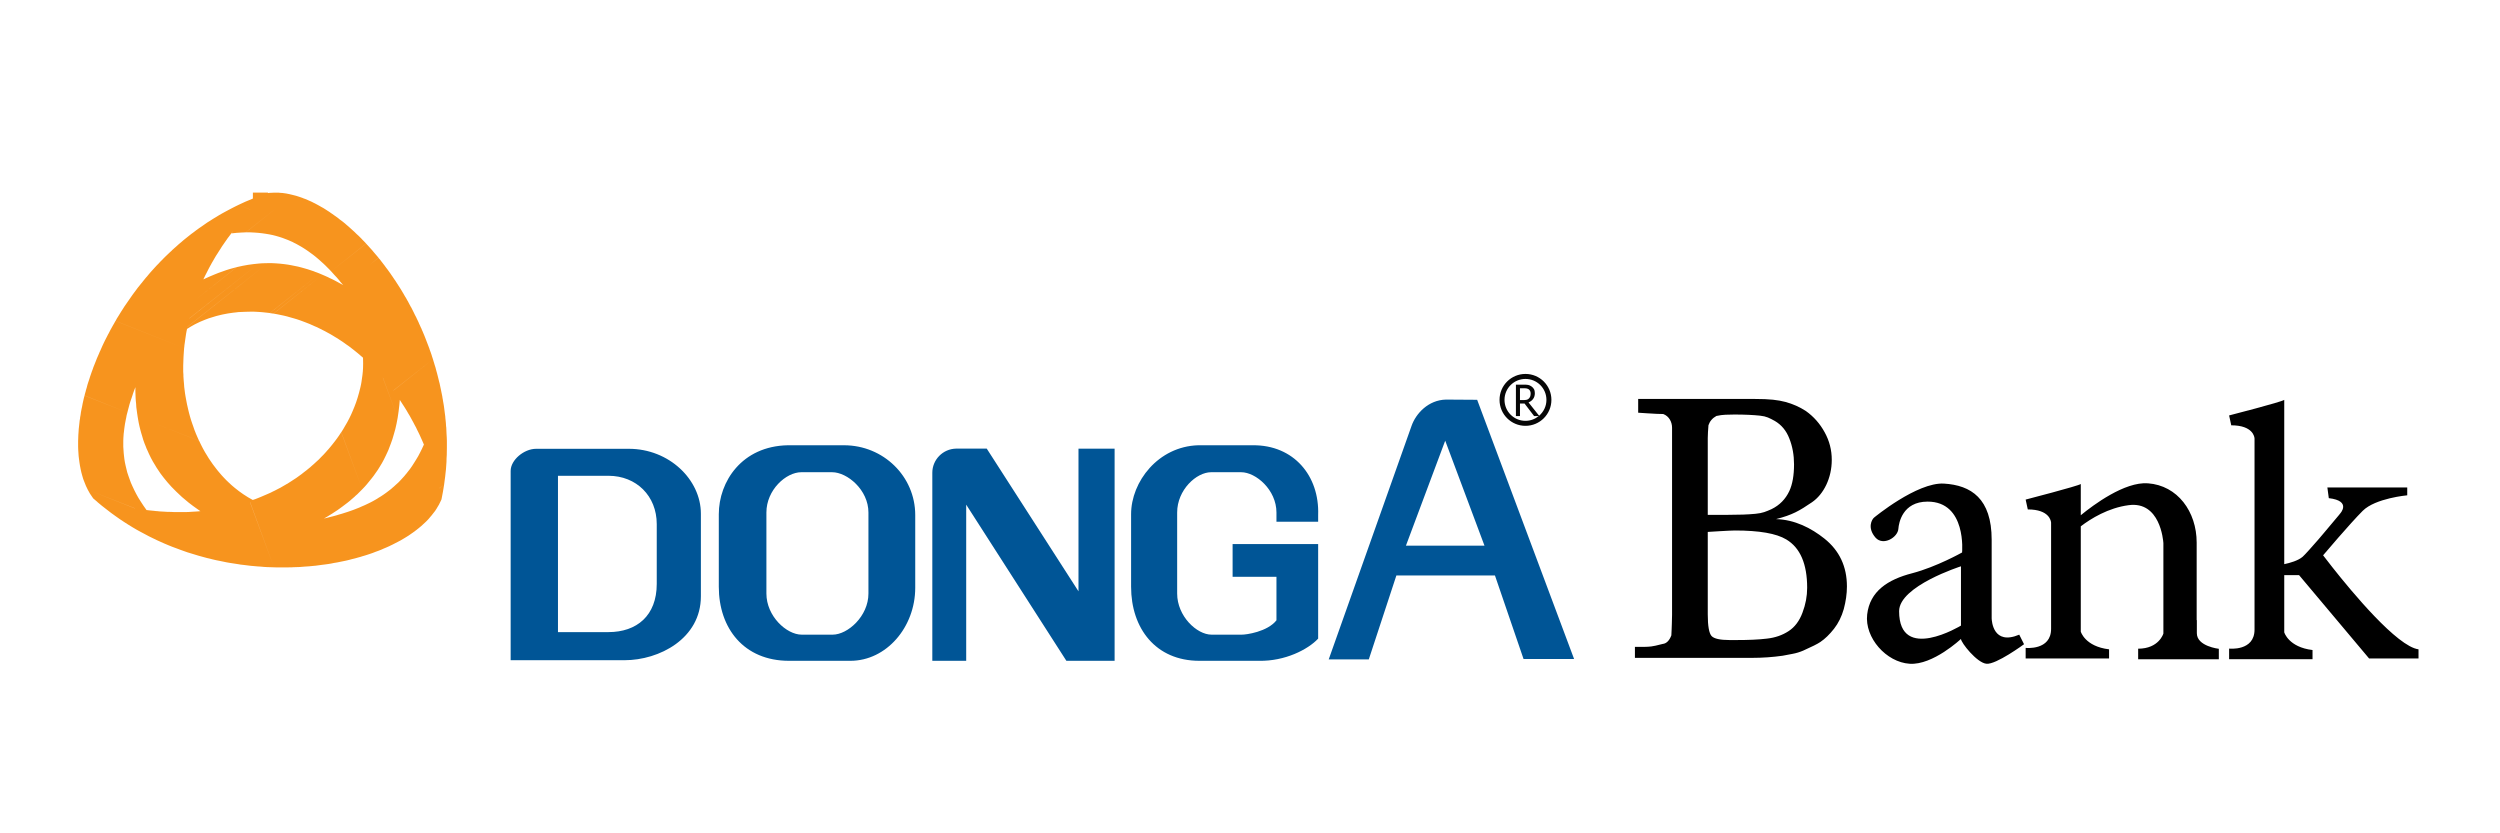<?xml version="1.0" encoding="UTF-8"?>
<svg xmlns="http://www.w3.org/2000/svg" xmlns:xlink="http://www.w3.org/1999/xlink" width="96pt" height="32pt" viewBox="0 0 96 32" version="1.1">
<g id="surface1">
<rect x="0" y="0" width="96" height="32" style="fill:rgb(100%,100%,100%);fill-opacity:1;stroke:none;"/>
<path style=" stroke:none;fill-rule:evenodd;fill:rgb(96.861%,58.038%,11.765%);fill-opacity:1;" d="M 11.77 18.059 L 12.449 19.906 L 12.445 19.91 L 12.449 19.91 L 13.062 21.574 L 12.945 21.598 C 12.906 21.605 12.867 21.613 12.828 21.617 C 12.789 21.625 12.75 21.633 12.711 21.641 L 12.594 21.66 L 12.477 21.676 C 12.434 21.684 12.395 21.688 12.355 21.691 C 12.316 21.699 12.277 21.703 12.238 21.707 C 12.199 21.711 12.156 21.715 12.117 21.723 L 11.996 21.734 C 11.957 21.738 11.918 21.742 11.875 21.746 C 11.836 21.75 11.797 21.754 11.758 21.754 L 11.695 21.758 L 11.512 21.773 C 11.473 21.773 11.43 21.777 11.391 21.777 C 11.348 21.781 11.309 21.781 11.266 21.781 L 11.207 21.785 L 11.145 21.785 C 11.102 21.789 11.062 21.789 11.02 21.789 C 10.98 21.789 10.938 21.789 10.895 21.789 L 9.918 19.121 L 10.023 19.078 L 10.133 19.031 C 10.168 19.02 10.203 19 10.242 18.984 C 10.277 18.969 10.312 18.953 10.348 18.938 L 10.402 18.914 L 10.453 18.887 C 10.488 18.871 10.523 18.852 10.559 18.836 C 10.594 18.816 10.629 18.801 10.664 18.781 L 10.77 18.727 C 10.801 18.707 10.836 18.688 10.871 18.668 C 10.906 18.648 10.941 18.629 10.973 18.609 C 11.008 18.586 11.043 18.566 11.078 18.547 C 11.109 18.527 11.145 18.504 11.176 18.484 C 11.211 18.461 11.246 18.441 11.277 18.418 C 11.312 18.395 11.344 18.371 11.379 18.352 L 11.477 18.281 C 11.512 18.258 11.543 18.234 11.574 18.211 C 11.609 18.184 11.641 18.16 11.672 18.133 C 11.707 18.109 11.738 18.082 11.77 18.059 Z M 5.547 17.02 L 8.434 18.16 C 8.484 18.223 8.539 18.281 8.594 18.34 L 8.688 18.438 L 8.785 18.531 C 8.859 18.602 8.938 18.672 9.02 18.738 C 9.125 18.824 9.234 18.906 9.344 18.98 C 9.461 19.062 9.586 19.133 9.707 19.199 L 9.75 19.184 L 9.809 19.164 C 9.844 19.148 9.879 19.137 9.918 19.121 L 10.895 21.789 L 10.645 21.789 C 10.605 21.789 10.562 21.785 10.52 21.785 L 9.605 19.285 C 9.605 19.285 9.602 19.289 9.602 19.289 L 10.52 21.785 L 10.395 21.781 C 10.352 21.777 10.309 21.777 10.266 21.777 L 9.379 19.359 L 10.266 21.777 L 10.141 21.77 C 10.098 21.766 10.055 21.762 10.012 21.758 C 9.969 21.758 9.926 21.754 9.883 21.75 C 9.84 21.746 9.797 21.742 9.754 21.738 C 9.711 21.734 9.668 21.73 9.625 21.727 L 9.496 21.711 L 8.688 19.508 L 9.496 21.711 L 9.367 21.695 L 9.234 21.68 L 9.168 21.668 L 8.969 21.637 L 8.211 19.574 L 8.969 21.637 C 8.926 21.633 8.883 21.625 8.836 21.617 C 8.793 21.609 8.75 21.602 8.703 21.594 C 8.66 21.586 8.613 21.574 8.57 21.566 C 8.523 21.559 8.48 21.551 8.438 21.539 C 8.391 21.531 8.344 21.52 8.301 21.512 L 8.164 21.48 L 7.492 19.645 C 7.531 19.645 7.574 19.641 7.613 19.637 C 7.641 19.637 7.668 19.633 7.695 19.629 C 7.66 19.605 7.617 19.578 7.578 19.547 C 7.465 19.469 7.355 19.387 7.25 19.305 C 7.164 19.234 7.074 19.16 6.988 19.086 L 8.215 19.57 L 6.988 19.086 C 6.914 19.02 6.844 18.953 6.773 18.883 L 8.418 19.535 L 6.773 18.883 C 6.711 18.824 6.648 18.762 6.586 18.695 C 6.531 18.637 6.48 18.578 6.43 18.52 C 6.383 18.461 6.336 18.406 6.289 18.348 L 8.988 19.414 L 6.289 18.348 C 6.246 18.293 6.207 18.238 6.164 18.184 C 6.129 18.133 6.094 18.078 6.059 18.027 C 6.023 17.977 5.992 17.926 5.961 17.871 C 5.93 17.824 5.898 17.773 5.871 17.723 C 5.844 17.676 5.82 17.625 5.793 17.578 C 5.77 17.531 5.746 17.48 5.723 17.434 C 5.699 17.387 5.68 17.34 5.66 17.293 C 5.637 17.246 5.617 17.203 5.602 17.156 C 5.582 17.109 5.566 17.066 5.547 17.02 Z M 13.352 19.656 L 13.973 21.344 L 13.918 21.359 L 13.859 21.379 L 13.746 21.41 C 13.711 21.422 13.672 21.43 13.637 21.441 C 13.598 21.453 13.559 21.461 13.52 21.469 C 13.484 21.48 13.445 21.488 13.406 21.5 C 13.367 21.508 13.332 21.516 13.293 21.527 C 13.254 21.535 13.215 21.543 13.176 21.551 L 13.062 21.574 L 12.449 19.91 C 12.488 19.898 12.523 19.891 12.562 19.883 C 12.602 19.871 12.641 19.863 12.68 19.852 C 12.715 19.844 12.754 19.832 12.793 19.824 C 12.828 19.812 12.867 19.801 12.906 19.793 C 12.941 19.781 12.98 19.77 13.02 19.758 L 13.129 19.727 C 13.168 19.715 13.203 19.703 13.242 19.691 C 13.281 19.68 13.316 19.668 13.352 19.656 Z M 3.094 18.004 L 5.156 18.82 C 5.18 18.867 5.203 18.914 5.23 18.965 C 5.254 19.012 5.285 19.062 5.312 19.113 C 5.344 19.16 5.375 19.211 5.406 19.262 C 5.438 19.316 5.473 19.367 5.508 19.418 C 5.547 19.473 5.582 19.527 5.621 19.578 L 5.625 19.586 L 5.664 19.59 C 5.684 19.59 5.707 19.594 5.727 19.598 L 5.922 19.617 L 5.988 19.625 L 6.051 19.629 L 6.117 19.637 L 6.18 19.641 L 6.309 19.648 L 6.434 19.656 L 6.5 19.656 C 6.539 19.66 6.582 19.66 6.625 19.66 L 7.172 21.152 L 6.625 19.66 L 6.688 19.664 L 7.125 19.664 C 7.164 19.66 7.207 19.66 7.246 19.66 L 7.371 19.652 L 7.367 19.652 L 7.492 19.645 L 8.164 21.48 C 8.117 21.469 8.074 21.457 8.027 21.445 L 7.957 21.43 L 7.754 21.375 L 7.613 21.336 L 7.473 21.293 C 7.426 21.281 7.379 21.266 7.332 21.25 C 7.285 21.234 7.238 21.223 7.191 21.207 C 7.145 21.191 7.094 21.172 7.047 21.156 L 6.906 21.105 L 6.762 21.051 L 6.613 20.996 L 6.469 20.938 L 6.32 20.875 C 6.273 20.852 6.223 20.832 6.172 20.809 L 5.758 19.676 L 6.172 20.809 C 6.125 20.789 6.074 20.766 6.023 20.742 L 5.871 20.668 L 5.473 19.582 L 5.871 20.668 C 5.82 20.645 5.77 20.617 5.719 20.594 L 5.566 20.512 C 5.516 20.488 5.461 20.461 5.41 20.43 C 5.359 20.402 5.305 20.371 5.254 20.344 C 5.199 20.312 5.148 20.281 5.094 20.25 C 5.039 20.215 4.988 20.184 4.934 20.152 C 4.879 20.117 4.824 20.082 4.77 20.047 L 4.535 19.406 L 4.77 20.047 C 4.715 20.012 4.66 19.973 4.605 19.938 C 4.551 19.898 4.496 19.859 4.438 19.82 C 4.383 19.781 4.324 19.742 4.27 19.699 C 4.211 19.656 4.152 19.609 4.098 19.566 C 4.035 19.52 3.977 19.473 3.918 19.426 L 3.738 19.277 L 3.738 19.273 L 3.66 19.207 C 3.633 19.184 3.605 19.16 3.578 19.137 C 3.574 19.129 3.566 19.117 3.559 19.109 C 3.523 19.059 3.488 19.004 3.453 18.953 C 3.426 18.902 3.398 18.855 3.371 18.805 L 5.176 19.52 C 5.18 19.52 5.18 19.52 5.184 19.52 L 3.371 18.805 C 3.348 18.758 3.324 18.711 3.301 18.66 C 3.281 18.617 3.262 18.57 3.246 18.523 C 3.227 18.48 3.211 18.434 3.195 18.391 C 3.184 18.348 3.168 18.305 3.156 18.258 C 3.145 18.215 3.133 18.176 3.121 18.129 C 3.113 18.09 3.102 18.047 3.094 18.004 Z M 13.465 19.617 L 14.086 21.309 C 14.047 21.32 14.012 21.332 13.973 21.344 L 13.352 19.656 Z M 13.574 19.578 L 14.195 21.273 C 14.16 21.285 14.121 21.297 14.086 21.309 L 13.465 19.617 Z M 13.793 19.492 L 14.418 21.191 C 14.379 21.207 14.344 21.219 14.309 21.234 C 14.27 21.246 14.234 21.258 14.195 21.273 L 13.574 19.578 C 13.609 19.562 13.648 19.551 13.684 19.535 Z M 14.426 19.184 L 15.062 20.918 L 15.012 20.941 L 14.957 20.969 C 14.922 20.984 14.887 21 14.852 21.016 C 14.816 21.035 14.777 21.047 14.742 21.062 L 14.688 21.086 L 14.637 21.109 C 14.598 21.125 14.562 21.137 14.527 21.152 C 14.488 21.164 14.453 21.18 14.418 21.191 L 13.793 19.492 C 13.828 19.477 13.863 19.461 13.898 19.445 C 13.938 19.43 13.973 19.414 14.008 19.398 C 14.043 19.383 14.078 19.367 14.113 19.348 C 14.148 19.332 14.184 19.312 14.219 19.297 C 14.254 19.277 14.289 19.258 14.324 19.242 Z M 15.305 18.52 L 15.98 20.359 C 15.949 20.383 15.914 20.406 15.883 20.43 L 15.785 20.5 C 15.75 20.523 15.719 20.547 15.684 20.57 C 15.648 20.59 15.617 20.613 15.582 20.633 L 15.531 20.664 L 15.379 20.754 L 15.273 20.809 C 15.238 20.828 15.203 20.848 15.168 20.863 C 15.133 20.883 15.098 20.898 15.062 20.918 L 14.426 19.184 C 14.461 19.164 14.496 19.145 14.527 19.121 C 14.562 19.102 14.598 19.082 14.629 19.059 C 14.664 19.035 14.699 19.016 14.73 18.992 L 14.828 18.922 C 14.863 18.898 14.895 18.871 14.926 18.848 C 14.961 18.824 14.992 18.797 15.023 18.773 L 15.07 18.73 L 15.117 18.691 C 15.148 18.664 15.18 18.637 15.211 18.605 Z M 15.484 18.328 L 16.172 20.203 C 16.141 20.23 16.109 20.258 16.078 20.281 C 16.047 20.309 16.012 20.336 15.98 20.359 L 15.305 18.52 C 15.336 18.488 15.367 18.457 15.395 18.426 C 15.426 18.395 15.453 18.363 15.484 18.328 Z M 17.09 15.934 L 17.098 15.992 L 17.102 16.055 L 17.109 16.117 L 17.121 16.238 L 17.129 16.363 L 17.137 16.426 L 17.145 16.613 L 17.148 16.676 L 17.152 16.742 L 17.156 16.805 C 17.156 16.848 17.156 16.891 17.16 16.934 L 17.16 17.199 L 17.156 17.465 C 17.156 17.512 17.152 17.555 17.148 17.602 C 17.148 17.648 17.145 17.691 17.145 17.738 L 17.125 18.02 L 17.109 18.164 C 17.105 18.211 17.102 18.258 17.094 18.305 C 17.09 18.355 17.082 18.406 17.074 18.453 L 16.844 18.637 L 17.074 18.453 C 17.07 18.504 17.062 18.551 17.055 18.602 L 16.871 18.746 L 16.871 18.75 L 17.055 18.602 C 17.027 18.793 16.992 18.984 16.953 19.176 C 16.949 19.191 16.941 19.207 16.934 19.219 C 16.91 19.27 16.887 19.316 16.863 19.363 L 16.863 19.367 C 16.84 19.41 16.812 19.453 16.785 19.496 L 16.785 19.5 C 16.762 19.539 16.734 19.578 16.707 19.621 C 16.68 19.656 16.652 19.695 16.621 19.73 C 16.594 19.766 16.566 19.805 16.535 19.836 C 16.508 19.871 16.48 19.906 16.449 19.938 L 16.359 20.031 L 16.172 20.203 L 15.484 18.328 C 15.516 18.297 15.543 18.262 15.57 18.227 C 15.602 18.195 15.629 18.156 15.656 18.121 C 15.688 18.086 15.715 18.051 15.742 18.012 C 15.77 17.973 15.797 17.934 15.824 17.895 C 15.852 17.855 15.879 17.816 15.902 17.773 C 15.93 17.734 15.957 17.691 15.98 17.648 C 16.008 17.605 16.035 17.559 16.059 17.516 C 16.082 17.469 16.109 17.422 16.133 17.375 L 16.203 17.234 C 16.227 17.184 16.25 17.133 16.273 17.082 L 16.277 17.074 L 16.289 17.098 C 16.273 17.062 16.262 17.031 16.246 16.996 C 16.234 16.965 16.219 16.93 16.203 16.898 L 16.117 16.707 Z M 12.148 17.73 L 12.855 19.656 L 12.754 19.723 L 12.652 19.785 C 12.621 19.805 12.586 19.828 12.551 19.848 C 12.52 19.867 12.484 19.887 12.449 19.906 L 11.77 18.059 L 11.816 18.02 L 11.914 17.941 L 11.961 17.898 C 11.992 17.871 12.023 17.844 12.055 17.816 Z M 12.242 17.645 L 12.957 19.59 C 12.922 19.613 12.891 19.633 12.855 19.656 L 12.148 17.73 Z M 12.512 17.363 L 13.25 19.375 L 13.152 19.449 L 13.055 19.52 C 13.023 19.543 12.988 19.566 12.957 19.59 L 12.242 17.645 C 12.27 17.613 12.301 17.582 12.332 17.551 L 12.43 17.82 L 12.332 17.551 C 12.363 17.523 12.391 17.492 12.422 17.461 C 12.453 17.426 12.484 17.395 12.512 17.363 Z M 12.941 16.836 L 13.727 18.973 C 13.695 19 13.664 19.027 13.633 19.055 L 13.633 19.059 C 13.602 19.086 13.57 19.113 13.539 19.141 L 13.492 19.18 L 13.445 19.223 L 13.348 19.301 C 13.316 19.324 13.281 19.352 13.25 19.375 L 12.512 17.363 L 12.555 17.312 L 12.602 17.262 C 12.629 17.23 12.66 17.195 12.688 17.16 C 12.715 17.125 12.746 17.09 12.773 17.055 L 13.129 18.027 L 12.773 17.055 L 12.859 16.945 L 13.008 17.359 L 12.859 16.945 C 12.887 16.91 12.914 16.871 12.941 16.836 Z M 13.023 16.719 L 13.816 18.883 C 13.785 18.91 13.758 18.941 13.727 18.973 L 12.941 16.836 C 12.969 16.797 12.996 16.758 13.023 16.719 Z M 13.102 16.598 L 13.91 18.789 C 13.879 18.82 13.848 18.852 13.816 18.883 L 13.023 16.719 Z M 3.051 17.758 L 5.027 18.539 C 5.047 18.586 5.066 18.633 5.09 18.68 C 5.109 18.727 5.133 18.773 5.156 18.82 L 3.094 18.004 C 3.086 17.965 3.078 17.922 3.07 17.879 C 3.062 17.84 3.055 17.797 3.051 17.758 Z M 13.184 16.473 L 14 18.695 C 13.969 18.727 13.938 18.758 13.91 18.789 L 13.105 16.598 C 13.129 16.555 13.156 16.516 13.184 16.473 Z M 13.918 14.402 L 14.945 17.199 L 14.914 17.281 L 14.879 17.359 C 14.855 17.41 14.832 17.457 14.809 17.508 C 14.785 17.555 14.762 17.605 14.738 17.652 C 14.711 17.695 14.688 17.742 14.664 17.789 L 14.625 17.852 L 14.586 17.918 L 14.508 18.043 C 14.48 18.082 14.453 18.121 14.426 18.16 C 14.398 18.199 14.371 18.238 14.344 18.277 C 14.316 18.312 14.289 18.352 14.258 18.387 C 14.23 18.422 14.203 18.457 14.172 18.492 C 14.145 18.527 14.117 18.562 14.086 18.598 C 14.059 18.629 14.027 18.664 14 18.695 L 13.184 16.473 C 13.207 16.43 13.234 16.387 13.258 16.344 C 13.285 16.301 13.312 16.254 13.336 16.211 L 13.41 16.07 C 13.434 16.023 13.457 15.973 13.48 15.926 C 13.504 15.875 13.527 15.824 13.547 15.773 L 13.613 15.613 C 13.637 15.555 13.656 15.5 13.676 15.445 C 13.699 15.383 13.719 15.324 13.734 15.266 C 13.754 15.203 13.773 15.141 13.789 15.074 C 13.809 15.008 13.824 14.941 13.84 14.871 C 13.859 14.797 13.871 14.727 13.883 14.652 L 13.883 14.648 C 13.898 14.566 13.91 14.484 13.918 14.402 Z M 3.035 17.637 L 4.977 18.402 C 4.992 18.449 5.008 18.492 5.027 18.539 L 3.051 17.758 C 3.043 17.715 3.039 17.676 3.035 17.637 Z M 3.023 16.48 L 4.734 17.156 L 4.742 17.273 L 4.75 17.395 C 4.754 17.434 4.758 17.473 4.762 17.512 C 4.766 17.555 4.77 17.594 4.777 17.637 C 4.785 17.676 4.789 17.719 4.797 17.758 C 4.805 17.801 4.812 17.84 4.824 17.883 C 4.832 17.926 4.844 17.969 4.855 18.012 C 4.863 18.051 4.875 18.098 4.887 18.141 C 4.902 18.184 4.914 18.227 4.93 18.27 C 4.945 18.312 4.961 18.359 4.977 18.402 L 3.035 17.637 C 3.031 17.594 3.023 17.555 3.02 17.516 C 3.016 17.477 3.016 17.438 3.012 17.398 L 3.004 17.277 C 3.004 17.242 3.004 17.203 3 17.164 L 3 16.934 C 3 16.895 3.004 16.855 3.004 16.816 C 3.004 16.781 3.008 16.742 3.008 16.703 C 3.012 16.668 3.012 16.629 3.016 16.594 C 3.02 16.555 3.02 16.52 3.023 16.48 Z M 5.461 16.754 L 8.172 17.828 C 8.211 17.883 8.254 17.938 8.297 17.992 C 8.34 18.051 8.387 18.105 8.434 18.16 L 5.547 17.02 C 5.531 16.977 5.516 16.93 5.5 16.887 C 5.488 16.844 5.473 16.797 5.461 16.754 Z M 5.234 15.633 L 7.469 16.516 L 7.496 16.582 L 7.523 16.652 C 7.543 16.699 7.562 16.742 7.582 16.789 C 7.605 16.836 7.625 16.883 7.645 16.93 L 5.68 16.152 L 7.648 16.93 L 7.715 17.07 L 7.789 17.215 C 7.816 17.266 7.844 17.316 7.871 17.363 C 7.902 17.414 7.934 17.465 7.965 17.516 L 8.012 17.594 L 8.062 17.668 C 8.098 17.723 8.133 17.777 8.172 17.828 L 5.461 16.754 C 5.445 16.711 5.434 16.668 5.422 16.625 C 5.41 16.582 5.398 16.539 5.387 16.496 C 5.375 16.453 5.367 16.41 5.355 16.367 C 5.348 16.328 5.34 16.285 5.328 16.242 C 5.32 16.203 5.312 16.16 5.305 16.117 C 5.297 16.078 5.289 16.035 5.285 15.996 L 5.266 15.871 C 5.262 15.832 5.254 15.793 5.25 15.75 C 5.246 15.711 5.242 15.672 5.234 15.633 Z M 13.941 13.785 L 15.07 16.859 C 15.051 16.918 15.031 16.977 15.008 17.035 C 14.988 17.09 14.969 17.145 14.945 17.199 L 13.918 14.402 C 13.93 14.309 13.938 14.215 13.941 14.125 C 13.945 14.012 13.945 13.898 13.941 13.785 Z M 3.059 16.152 L 4.738 16.816 C 4.738 16.852 4.738 16.891 4.734 16.93 L 4.734 17.043 C 4.734 17.082 4.734 17.121 4.734 17.156 L 3.023 16.48 C 3.027 16.445 3.031 16.406 3.035 16.371 C 3.039 16.336 3.043 16.297 3.047 16.262 C 3.051 16.223 3.055 16.188 3.059 16.152 Z M 15.934 12.094 C 15.949 12.125 15.969 12.156 15.984 12.188 L 14.961 12.996 L 15.984 12.188 L 16.004 12.234 L 16.027 12.281 L 16.074 12.379 L 16.094 12.43 L 16.117 12.477 L 16.16 12.574 L 16.184 12.621 L 16.203 12.672 L 16.227 12.723 L 16.246 12.77 C 16.262 12.805 16.273 12.836 16.289 12.871 L 16.328 12.969 C 16.344 13.004 16.355 13.035 16.367 13.07 L 16.445 13.273 C 16.457 13.309 16.469 13.34 16.484 13.375 L 16.5 13.426 L 16.52 13.48 L 16.539 13.531 L 16.574 13.633 L 16.59 13.688 C 16.602 13.723 16.613 13.758 16.625 13.793 L 15.113 14.988 C 15.113 14.988 15.113 14.988 15.113 14.992 L 16.625 13.793 C 16.637 13.828 16.645 13.863 16.656 13.898 L 16.672 13.949 C 16.68 13.969 16.684 13.988 16.688 14.004 C 16.699 14.039 16.711 14.074 16.723 14.113 C 16.73 14.148 16.742 14.184 16.75 14.219 L 16.781 14.328 C 16.789 14.363 16.801 14.402 16.809 14.438 L 15.453 15.512 C 15.438 15.484 15.418 15.453 15.398 15.426 L 15.352 15.355 L 15.344 15.449 C 15.34 15.48 15.34 15.512 15.336 15.543 L 15.336 15.547 C 15.328 15.633 15.316 15.719 15.305 15.805 C 15.293 15.883 15.281 15.965 15.27 16.043 L 14.707 14.512 L 14.703 14.508 L 15.27 16.043 L 15.227 16.27 C 15.211 16.336 15.195 16.406 15.18 16.477 C 15.16 16.543 15.145 16.609 15.125 16.672 C 15.109 16.734 15.09 16.797 15.07 16.859 L 13.941 13.785 C 13.941 13.77 13.941 13.754 13.938 13.734 C 13.926 13.723 13.914 13.715 13.902 13.703 Z M 3.129 15.719 L 4.785 16.371 L 4.77 16.48 C 4.766 16.52 4.762 16.555 4.758 16.59 L 4.75 16.648 L 4.746 16.703 C 4.746 16.738 4.742 16.777 4.738 16.816 L 3.059 16.152 C 3.066 16.113 3.07 16.078 3.078 16.043 L 3.074 16.043 C 3.082 16.004 3.086 15.969 3.094 15.934 C 3.098 15.898 3.105 15.863 3.109 15.824 C 3.117 15.789 3.125 15.754 3.129 15.719 Z M 17.043 15.574 L 17.059 15.691 L 17.074 15.812 C 17.078 15.852 17.086 15.895 17.09 15.934 L 16.117 16.707 C 16.102 16.672 16.086 16.641 16.07 16.609 C 16.055 16.578 16.039 16.547 16.023 16.516 C 16.008 16.484 15.992 16.449 15.977 16.418 Z M 5.227 15.512 L 7.422 16.379 C 7.438 16.426 7.453 16.469 7.469 16.516 L 5.234 15.633 C 5.23 15.59 5.227 15.551 5.227 15.512 Z M 16.836 14.547 L 16.863 14.66 L 16.879 14.715 L 16.902 14.824 L 16.914 14.883 L 16.926 14.938 L 16.938 14.996 L 16.949 15.051 L 16.973 15.168 L 16.984 15.223 L 16.992 15.281 L 17.004 15.34 L 17.012 15.398 L 17.023 15.457 C 17.031 15.496 17.035 15.535 17.043 15.574 L 15.977 16.418 C 15.961 16.387 15.945 16.359 15.926 16.324 C 15.91 16.293 15.895 16.262 15.879 16.234 C 15.863 16.203 15.844 16.172 15.828 16.141 C 15.812 16.109 15.793 16.078 15.777 16.047 C 15.762 16.02 15.742 15.988 15.727 15.957 L 15.672 15.867 L 15.621 15.777 C 15.602 15.746 15.586 15.719 15.566 15.688 C 15.547 15.66 15.527 15.629 15.512 15.602 Z M 5.207 15.273 L 7.332 16.117 C 7.348 16.16 7.359 16.203 7.375 16.246 C 7.391 16.293 7.406 16.336 7.422 16.379 L 5.227 15.512 C 5.223 15.473 5.219 15.434 5.215 15.395 C 5.211 15.355 5.211 15.316 5.207 15.273 Z M 3.195 15.398 L 4.844 16.051 L 4.832 16.105 L 4.812 16.211 L 4.801 16.266 C 4.797 16.301 4.789 16.336 4.785 16.371 L 3.129 15.719 C 3.137 15.684 3.145 15.648 3.152 15.613 C 3.156 15.574 3.164 15.539 3.172 15.504 C 3.18 15.469 3.188 15.434 3.195 15.398 Z M 5.203 15.16 L 7.293 15.984 C 7.305 16.027 7.32 16.07 7.332 16.117 L 5.207 15.273 C 5.207 15.238 5.207 15.199 5.203 15.16 Z M 3.246 15.191 L 4.891 15.84 C 4.883 15.875 4.875 15.91 4.863 15.945 C 4.855 15.98 4.852 16.016 4.844 16.051 L 3.195 15.398 C 3.203 15.363 3.211 15.328 3.219 15.293 Z M 5.199 14.926 L 7.227 15.727 C 7.238 15.77 7.246 15.812 7.258 15.855 C 7.27 15.898 7.281 15.941 7.293 15.984 L 5.203 15.16 L 5.199 15.043 C 5.199 15.004 5.199 14.965 5.199 14.926 Z M 3.391 14.672 L 5.039 15.324 L 5.004 15.426 C 4.996 15.461 4.984 15.492 4.973 15.527 C 4.965 15.562 4.953 15.598 4.945 15.633 L 4.918 15.734 C 4.906 15.77 4.898 15.805 4.891 15.84 L 3.246 15.188 C 3.254 15.156 3.266 15.121 3.273 15.086 L 3.289 15.031 L 3.301 14.98 C 3.312 14.945 3.32 14.91 3.332 14.879 C 3.34 14.844 3.352 14.809 3.359 14.773 C 3.371 14.738 3.383 14.707 3.391 14.672 Z M 3.641 13.965 L 7.148 15.352 C 7.156 15.395 7.16 15.434 7.172 15.477 L 7.184 15.539 L 7.199 15.602 C 7.207 15.645 7.219 15.688 7.227 15.727 L 5.199 14.926 L 5.199 14.867 L 5.141 15.02 C 5.129 15.051 5.117 15.086 5.105 15.121 L 5.09 15.172 L 5.039 15.324 L 3.391 14.672 C 3.402 14.637 3.414 14.605 3.426 14.57 L 3.457 14.469 C 3.469 14.434 3.48 14.398 3.492 14.367 C 3.504 14.332 3.516 14.301 3.527 14.266 C 3.539 14.23 3.551 14.199 3.566 14.164 L 3.582 14.113 Z M 16.809 14.438 C 16.82 14.473 16.828 14.512 16.836 14.547 L 15.512 15.602 L 15.453 15.512 Z M 3.68 13.867 L 7.125 15.227 C 7.133 15.27 7.141 15.312 7.148 15.352 L 3.641 13.965 C 3.652 13.93 3.668 13.898 3.68 13.867 Z M 3.98 13.18 L 7.043 14.391 L 7.043 14.449 L 7.047 14.508 C 7.051 14.547 7.051 14.586 7.055 14.625 C 7.059 14.664 7.062 14.703 7.066 14.746 C 7.066 14.785 7.07 14.824 7.074 14.863 C 7.082 14.902 7.086 14.945 7.09 14.984 C 7.098 15.023 7.102 15.066 7.105 15.105 C 7.113 15.148 7.117 15.188 7.125 15.227 L 3.68 13.867 C 3.691 13.832 3.707 13.801 3.719 13.766 L 3.762 13.668 C 3.773 13.637 3.789 13.602 3.805 13.57 C 3.816 13.535 3.832 13.504 3.848 13.473 L 3.891 13.375 C 3.906 13.34 3.922 13.309 3.934 13.277 C 3.949 13.242 3.965 13.211 3.98 13.18 Z M 4.434 12.324 L 7.07 13.367 C 7.07 13.402 7.066 13.441 7.062 13.477 L 7.047 13.703 C 7.043 13.738 7.043 13.777 7.043 13.816 L 7.035 14.043 L 7.035 14.156 C 7.035 14.195 7.035 14.234 7.035 14.273 C 7.039 14.312 7.039 14.352 7.043 14.391 L 3.98 13.18 L 4.027 13.082 L 4.125 12.891 L 4.148 12.844 L 4.176 12.797 C 4.191 12.766 4.207 12.734 4.223 12.703 L 4.25 12.652 L 4.277 12.605 C 4.293 12.574 4.312 12.543 4.328 12.512 L 4.383 12.418 C 4.398 12.387 4.418 12.355 4.434 12.324 Z M 15.43 11.172 L 15.457 11.219 L 15.484 11.262 L 15.535 11.352 L 15.562 11.398 L 15.59 11.441 L 15.641 11.535 L 15.668 11.578 L 15.691 11.625 L 15.766 11.766 L 15.793 11.809 L 15.887 11.996 L 15.934 12.094 L 13.902 13.703 C 13.879 13.68 13.852 13.656 13.824 13.637 C 13.797 13.613 13.77 13.59 13.742 13.566 C 13.715 13.543 13.688 13.523 13.66 13.5 C 13.633 13.477 13.605 13.457 13.578 13.434 C 13.551 13.41 13.523 13.391 13.496 13.371 L 13.492 13.367 L 13.453 13.336 L 13.367 13.273 L 13.32 13.242 C 13.293 13.219 13.262 13.199 13.234 13.18 C 13.203 13.156 13.176 13.137 13.145 13.117 L 13.055 13.059 Z M 4.547 12.137 L 7.098 13.148 L 7.082 13.258 C 7.078 13.293 7.078 13.332 7.07 13.367 L 4.438 12.324 C 4.453 12.293 4.473 12.262 4.488 12.23 C 4.508 12.199 4.527 12.168 4.547 12.137 Z M 4.602 12.047 L 7.113 13.039 C 7.105 13.074 7.102 13.109 7.098 13.148 L 4.547 12.137 C 4.566 12.105 4.582 12.078 4.602 12.047 Z M 14.727 10.145 L 14.758 10.184 L 14.82 10.27 L 14.883 10.352 L 14.914 10.395 C 14.934 10.422 14.953 10.449 14.973 10.477 L 15.004 10.52 C 15.012 10.535 15.023 10.547 15.031 10.562 L 15.062 10.605 L 15.148 10.734 L 15.18 10.777 L 15.234 10.863 L 15.348 11.039 L 15.375 11.082 C 15.395 11.113 15.41 11.145 15.43 11.172 L 13.055 13.059 C 13.023 13.035 12.992 13.02 12.961 12.996 C 12.93 12.98 12.898 12.957 12.867 12.941 C 12.836 12.922 12.805 12.902 12.773 12.883 L 12.68 12.828 L 12.578 12.773 C 12.547 12.754 12.516 12.738 12.48 12.719 C 12.449 12.703 12.414 12.684 12.379 12.668 C 12.348 12.648 12.312 12.633 12.277 12.617 C 12.242 12.598 12.211 12.582 12.176 12.566 C 12.141 12.551 12.105 12.535 12.066 12.52 L 12.016 12.496 L 11.961 12.473 C 11.926 12.453 11.887 12.441 11.852 12.426 Z M 4.66 11.953 L 7.129 12.93 L 7.113 13.039 L 4.602 12.047 C 4.621 12.016 4.641 11.984 4.66 11.953 Z M 6.262 9.941 L 7.879 10.582 L 7.832 10.68 L 6.812 10.273 L 7.832 10.68 L 7.809 10.727 L 7.855 10.707 C 7.98 10.648 8.105 10.594 8.23 10.543 C 8.336 10.5 8.441 10.457 8.551 10.422 C 8.645 10.387 8.738 10.355 8.832 10.328 C 8.918 10.305 9.004 10.281 9.09 10.258 L 7.484 11.531 L 9.086 10.258 C 9.164 10.238 9.242 10.223 9.32 10.207 C 9.391 10.191 9.465 10.18 9.535 10.168 C 9.602 10.156 9.672 10.148 9.738 10.141 C 9.801 10.133 9.863 10.125 9.93 10.121 L 7.273 12.223 L 7.273 12.227 L 9.93 10.121 C 9.988 10.113 10.047 10.113 10.109 10.109 C 10.164 10.105 10.223 10.105 10.281 10.105 L 7.199 12.547 L 7.199 12.551 L 10.281 10.105 C 10.336 10.105 10.391 10.105 10.445 10.105 C 10.496 10.109 10.551 10.109 10.602 10.113 C 10.652 10.117 10.703 10.121 10.754 10.125 C 10.801 10.129 10.852 10.137 10.902 10.141 C 10.949 10.148 10.996 10.152 11.043 10.16 C 11.086 10.168 11.133 10.176 11.18 10.184 L 11.312 10.211 C 11.355 10.219 11.398 10.23 11.445 10.238 L 11.57 10.27 C 11.609 10.281 11.652 10.293 11.695 10.305 C 11.734 10.316 11.773 10.328 11.816 10.34 L 9.762 11.969 C 9.707 11.969 9.652 11.969 9.598 11.969 C 9.539 11.969 9.484 11.969 9.426 11.973 C 9.367 11.973 9.309 11.977 9.25 11.98 L 9.156 11.984 L 9.062 11.996 C 8.996 12 8.93 12.012 8.867 12.02 C 8.793 12.031 8.727 12.039 8.656 12.055 L 8.539 12.078 L 8.426 12.105 C 8.34 12.125 8.254 12.148 8.172 12.176 C 8.07 12.203 7.973 12.238 7.875 12.277 C 7.742 12.328 7.609 12.387 7.484 12.453 C 7.383 12.508 7.281 12.566 7.184 12.629 L 7.188 12.605 C 7.18 12.645 7.172 12.68 7.164 12.715 L 7.145 12.82 L 7.129 12.93 L 4.66 11.953 C 4.68 11.922 4.699 11.891 4.719 11.863 C 4.738 11.832 4.758 11.801 4.777 11.77 C 4.801 11.738 4.82 11.711 4.84 11.68 L 7.164 12.598 L 4.84 11.68 C 4.859 11.648 4.879 11.617 4.902 11.59 L 7.18 12.488 L 4.902 11.59 L 5.027 11.41 C 5.047 11.379 5.07 11.348 5.09 11.32 C 5.113 11.289 5.137 11.258 5.156 11.23 C 5.18 11.199 5.199 11.172 5.223 11.141 C 5.246 11.109 5.27 11.082 5.289 11.051 L 7.34 11.863 L 5.289 11.051 L 5.359 10.965 C 5.383 10.934 5.406 10.906 5.43 10.875 L 5.43 10.879 C 5.453 10.848 5.477 10.82 5.5 10.789 L 5.605 10.66 L 5.645 10.617 C 5.668 10.586 5.691 10.559 5.715 10.531 C 5.742 10.5 5.766 10.473 5.789 10.445 L 7.605 11.164 L 5.789 10.445 C 5.816 10.418 5.84 10.387 5.867 10.359 L 6.082 10.445 L 5.867 10.359 C 5.891 10.332 5.918 10.305 5.941 10.277 L 6.02 10.191 C 6.047 10.164 6.074 10.137 6.102 10.109 L 6.102 10.105 L 6.141 10.066 C 6.152 10.051 6.168 10.039 6.18 10.023 L 6.223 9.984 C 6.234 9.969 6.246 9.957 6.262 9.941 Z M 14.129 9.43 L 14.199 9.508 C 14.223 9.531 14.246 9.559 14.27 9.586 L 14.301 9.621 L 14.336 9.664 C 14.359 9.688 14.379 9.715 14.402 9.742 L 14.469 9.82 C 14.492 9.848 14.512 9.875 14.535 9.898 L 14.191 10.172 L 14.535 9.902 L 14.602 9.98 L 14.633 10.023 L 14.664 10.062 C 14.688 10.09 14.707 10.117 14.727 10.145 L 11.852 12.426 C 11.816 12.41 11.777 12.395 11.742 12.383 C 11.703 12.367 11.664 12.352 11.629 12.34 C 11.59 12.324 11.551 12.312 11.512 12.297 L 11.395 12.258 C 11.355 12.246 11.316 12.234 11.277 12.223 C 11.234 12.211 11.195 12.199 11.152 12.188 L 11.027 12.152 C 10.984 12.145 10.945 12.133 10.902 12.121 C 10.859 12.113 10.816 12.102 10.773 12.094 C 10.727 12.086 10.684 12.074 10.637 12.066 L 12.492 10.598 L 12.543 10.621 L 12.598 10.645 L 12.648 10.672 L 12.75 10.719 L 12.805 10.746 C 12.836 10.762 12.871 10.781 12.902 10.797 L 13.004 10.852 L 13.051 10.879 L 13.102 10.906 L 13.18 10.949 L 13.125 10.887 C 13.105 10.859 13.082 10.832 13.059 10.809 L 13.027 10.766 L 12.926 10.648 C 12.902 10.625 12.879 10.598 12.855 10.574 L 12.785 10.496 Z M 12.383 10.551 C 12.418 10.566 12.453 10.582 12.492 10.598 L 10.637 12.066 L 10.504 12.043 Z M 12.273 10.504 C 12.309 10.52 12.348 10.535 12.383 10.551 L 10.5 12.043 C 10.453 12.035 10.41 12.027 10.363 12.023 Z M 11.816 10.34 L 12.051 10.418 L 12.105 10.441 L 12.164 10.461 C 12.199 10.477 12.238 10.492 12.273 10.504 L 10.363 12.02 C 10.316 12.016 10.266 12.008 10.219 12.004 C 10.168 11.996 10.121 11.992 10.07 11.988 C 10.02 11.984 9.969 11.98 9.918 11.977 C 9.863 11.973 9.812 11.973 9.762 11.969 Z M 6.43 9.777 L 7.977 10.391 L 7.93 10.484 C 7.91 10.516 7.895 10.551 7.879 10.582 L 6.262 9.941 C 6.289 9.914 6.316 9.887 6.344 9.859 C 6.371 9.832 6.398 9.805 6.43 9.777 Z M 14.059 9.355 C 14.082 9.379 14.105 9.402 14.129 9.43 L 12.785 10.496 C 12.762 10.469 12.738 10.445 12.715 10.418 Z M 13.844 9.129 L 13.879 9.164 L 13.914 9.203 L 13.988 9.277 C 14.012 9.305 14.035 9.328 14.059 9.352 L 12.715 10.418 C 12.691 10.395 12.668 10.371 12.645 10.344 C 12.617 10.32 12.594 10.297 12.57 10.27 L 12.496 10.195 Z M 6.688 9.535 L 8.129 10.105 L 8.105 10.152 L 8.078 10.199 C 8.062 10.23 8.043 10.262 8.027 10.293 L 7.977 10.391 L 6.43 9.777 C 6.457 9.75 6.484 9.723 6.516 9.695 C 6.543 9.668 6.57 9.641 6.602 9.617 L 6.602 9.613 L 6.645 9.574 C 6.66 9.562 6.672 9.547 6.688 9.535 Z M 13.539 8.84 L 13.617 8.91 L 13.691 8.984 L 13.77 9.055 L 13.844 9.129 L 12.496 10.195 C 12.473 10.172 12.445 10.148 12.422 10.125 C 12.395 10.102 12.367 10.078 12.344 10.055 L 12.266 9.984 C 12.238 9.961 12.211 9.938 12.184 9.914 Z M 6.961 9.297 L 8.293 9.824 C 8.273 9.855 8.258 9.887 8.238 9.918 L 8.184 10.012 C 8.164 10.043 8.148 10.074 8.129 10.105 L 6.688 9.535 C 6.719 9.508 6.746 9.48 6.777 9.457 L 6.867 9.375 C 6.898 9.352 6.93 9.324 6.961 9.297 Z M 13.055 8.434 L 13.141 8.496 L 13.223 8.562 L 13.305 8.633 C 13.328 8.652 13.355 8.676 13.383 8.699 L 13.539 8.84 L 12.184 9.914 C 12.156 9.891 12.133 9.871 12.105 9.848 L 12.02 9.781 C 11.992 9.762 11.965 9.738 11.934 9.719 C 11.906 9.695 11.879 9.676 11.848 9.656 C 11.816 9.633 11.789 9.613 11.758 9.594 C 11.727 9.574 11.699 9.555 11.668 9.535 Z M 10.289 7.395 L 10.289 7.414 C 10.309 7.41 10.332 7.41 10.352 7.406 L 10.531 7.398 L 10.695 7.398 L 10.77 7.406 L 10.844 7.41 C 10.891 7.418 10.938 7.422 10.988 7.43 C 11.031 7.438 11.074 7.445 11.121 7.457 C 11.164 7.465 11.207 7.477 11.25 7.488 L 11.375 7.52 C 11.414 7.531 11.453 7.543 11.496 7.559 L 11.551 7.578 L 11.609 7.598 L 11.664 7.621 L 11.723 7.641 L 11.832 7.688 L 11.883 7.711 L 11.938 7.734 L 11.988 7.758 L 12.039 7.785 L 12.09 7.809 L 12.242 7.891 L 12.336 7.945 L 12.387 7.973 L 12.434 8 L 12.527 8.059 L 12.574 8.09 L 12.617 8.117 L 12.664 8.148 L 12.707 8.18 L 12.754 8.211 L 12.84 8.273 L 12.887 8.305 C 12.914 8.324 12.941 8.344 12.973 8.367 C 13 8.387 13.027 8.41 13.055 8.434 L 11.668 9.535 C 11.637 9.516 11.605 9.496 11.574 9.477 L 12.52 8.727 L 11.574 9.477 C 11.543 9.457 11.508 9.438 11.477 9.422 L 11.379 9.367 C 11.344 9.348 11.312 9.332 11.277 9.316 L 11.227 9.289 L 11.172 9.266 C 11.137 9.25 11.102 9.234 11.066 9.219 L 10.953 9.176 C 10.914 9.16 10.879 9.148 10.84 9.133 C 10.801 9.121 10.762 9.109 10.719 9.094 C 10.68 9.082 10.641 9.07 10.598 9.059 C 10.555 9.051 10.516 9.039 10.473 9.027 C 10.43 9.02 10.387 9.008 10.34 9 L 10.203 8.977 C 10.16 8.969 10.113 8.961 10.062 8.957 C 10.016 8.949 9.969 8.945 9.918 8.941 C 9.867 8.934 9.816 8.934 9.766 8.93 L 10.773 8.129 L 9.766 8.93 C 9.711 8.926 9.66 8.922 9.605 8.922 C 9.551 8.922 9.496 8.922 9.441 8.922 L 10.648 7.961 L 9.438 8.922 C 9.383 8.922 9.324 8.926 9.266 8.93 C 9.207 8.93 9.145 8.934 9.086 8.941 C 9.023 8.945 8.957 8.953 8.895 8.961 L 8.891 8.961 L 8.961 8.859 L 8.949 8.875 C 8.938 8.891 8.926 8.906 8.914 8.922 L 8.879 8.965 L 8.848 9.008 C 8.824 9.039 8.801 9.066 8.781 9.098 L 8.746 9.141 L 8.715 9.188 C 8.695 9.219 8.672 9.246 8.652 9.277 C 8.633 9.309 8.609 9.336 8.59 9.367 C 8.57 9.398 8.547 9.43 8.527 9.457 C 8.508 9.488 8.488 9.52 8.469 9.551 L 8.41 9.641 L 8.352 9.734 L 8.293 9.824 L 6.961 9.297 C 6.992 9.27 7.02 9.246 7.051 9.219 C 7.086 9.195 7.117 9.168 7.148 9.141 C 7.18 9.117 7.211 9.09 7.242 9.066 L 7.34 8.988 L 7.441 8.914 C 7.473 8.887 7.508 8.863 7.543 8.836 C 7.574 8.812 7.609 8.789 7.645 8.762 C 7.68 8.738 7.715 8.715 7.75 8.691 C 7.785 8.664 7.82 8.641 7.855 8.617 C 7.891 8.594 7.926 8.566 7.961 8.543 C 8 8.52 8.035 8.496 8.074 8.473 C 8.109 8.449 8.148 8.426 8.184 8.402 L 8.301 8.332 L 9.109 8.652 L 8.301 8.332 C 8.336 8.309 8.375 8.285 8.414 8.262 L 8.531 8.195 C 8.574 8.172 8.613 8.148 8.652 8.129 L 9.316 8.387 L 8.652 8.129 C 8.695 8.105 8.734 8.082 8.777 8.062 L 9.387 8.301 L 8.777 8.062 C 8.816 8.039 8.859 8.016 8.902 7.996 C 8.945 7.973 8.988 7.953 9.031 7.93 C 9.074 7.91 9.117 7.887 9.16 7.867 L 9.609 8.047 C 9.609 8.047 9.613 8.047 9.613 8.047 L 9.16 7.867 C 9.203 7.848 9.25 7.824 9.293 7.805 L 9.43 7.742 C 9.477 7.723 9.523 7.703 9.57 7.684 C 9.617 7.664 9.664 7.645 9.711 7.625 L 9.711 7.395 Z M 10.289 7.395 "/>
<path style=" stroke:none;fill-rule:evenodd;fill:rgb(0%,33.333%,58.823%);fill-opacity:1;" d="M 32.41 17.098 C 33.922 17.098 35.145 18.293 35.145 19.777 L 35.145 22.57 C 35.145 24.086 34.035 25.375 32.656 25.375 L 30.297 25.375 C 28.57 25.375 27.602 24.129 27.602 22.531 L 27.602 19.746 C 27.602 18.492 28.488 17.133 30.25 17.098 Z M 48.105 17.098 C 49.68 17.082 50.672 18.273 50.617 19.777 L 50.617 20.035 L 49.016 20.035 L 49.016 19.68 C 49.016 18.812 48.227 18.133 47.66 18.133 L 46.508 18.133 C 45.941 18.133 45.203 18.812 45.203 19.68 L 45.203 22.793 C 45.203 23.66 45.957 24.371 46.523 24.371 L 47.676 24.371 C 47.848 24.375 48.668 24.262 49.016 23.82 L 49.016 22.148 L 47.332 22.148 L 47.332 20.891 L 50.617 20.891 L 50.617 24.523 C 50.227 24.941 49.344 25.395 48.344 25.375 L 46.055 25.375 C 44.379 25.375 43.434 24.129 43.434 22.531 L 43.434 19.746 C 43.434 18.492 44.48 17.145 46.008 17.098 Z M 37.891 17.227 L 41.414 22.707 L 41.414 17.23 L 42.801 17.23 L 42.801 25.375 L 40.949 25.375 L 37.102 19.379 L 37.102 25.375 L 35.801 25.375 L 35.801 18.152 C 35.801 17.652 36.207 17.238 36.711 17.227 Z M 24.148 17.234 C 25.691 17.234 26.914 18.414 26.914 19.727 L 26.914 22.898 C 26.914 24.527 25.309 25.352 23.984 25.352 L 19.609 25.352 L 19.609 18.082 C 19.609 17.66 20.125 17.234 20.586 17.234 Z M 55.527 15.344 C 55.926 15.348 56.324 15.352 56.723 15.352 C 57.961 18.668 59.203 21.988 60.445 25.305 L 58.504 25.305 C 58.137 24.234 57.773 23.168 57.406 22.098 L 53.621 22.098 L 52.562 25.32 L 51.023 25.32 L 54.207 16.344 C 54.371 15.883 54.844 15.359 55.527 15.344 Z M 31.953 18.133 L 30.77 18.133 C 30.184 18.133 29.43 18.812 29.43 19.68 L 29.43 22.793 C 29.43 23.66 30.203 24.371 30.785 24.371 L 31.973 24.371 C 32.555 24.371 33.348 23.66 33.348 22.793 L 33.348 19.68 C 33.348 18.812 32.535 18.133 31.953 18.133 Z M 23.363 18.27 L 21.426 18.27 L 21.426 24.273 L 23.363 24.273 C 24.453 24.273 25.219 23.641 25.219 22.422 L 25.219 20.125 C 25.219 19.047 24.438 18.27 23.363 18.27 Z M 55.496 16.922 L 53.988 20.953 L 57.004 20.953 Z M 55.496 16.922 "/>
<path style=" stroke:none;fill-rule:evenodd;fill:rgb(2.351%,2.351%,2.351%);fill-opacity:1;" d="M 58.621 15.352 C 58.586 15.359 58.547 15.363 58.5 15.363 L 58.367 15.363 L 58.367 14.91 L 58.52 14.91 C 58.562 14.91 58.598 14.91 58.629 14.918 C 58.656 14.926 58.68 14.934 58.703 14.949 C 58.727 14.969 58.746 14.988 58.758 15.016 C 58.77 15.043 58.777 15.074 58.777 15.109 C 58.777 15.152 58.77 15.188 58.762 15.219 C 58.75 15.25 58.734 15.277 58.711 15.301 C 58.688 15.328 58.656 15.344 58.621 15.352 Z M 59.102 15.965 L 58.695 15.453 C 58.77 15.422 58.828 15.379 58.871 15.32 C 58.914 15.262 58.938 15.188 58.938 15.098 C 58.938 15.035 58.926 14.98 58.902 14.938 C 58.879 14.898 58.844 14.863 58.805 14.836 C 58.766 14.809 58.723 14.789 58.68 14.781 C 58.633 14.773 58.578 14.77 58.512 14.77 L 58.211 14.77 L 58.211 15.977 L 58.367 15.977 L 58.367 15.496 L 58.543 15.496 L 58.91 15.977 L 59.086 15.977 C 58.949 16.09 58.773 16.16 58.578 16.16 C 58.133 16.16 57.773 15.801 57.773 15.355 C 57.773 14.91 58.133 14.551 58.578 14.551 C 59.023 14.551 59.383 14.91 59.383 15.355 C 59.383 15.602 59.273 15.816 59.102 15.965 Z M 58.578 14.359 C 58.027 14.359 57.582 14.805 57.582 15.355 C 57.582 15.906 58.027 16.352 58.578 16.352 C 59.129 16.352 59.574 15.906 59.574 15.355 C 59.574 14.805 59.129 14.359 58.578 14.359 Z M 58.578 14.359 "/>
<path style=" stroke:none;fill-rule:evenodd;fill:rgb(0%,0%,0%);fill-opacity:1;" d="M 74.648 18.57 C 75.688 18.633 76.48 19.141 76.48 20.727 L 76.48 23.746 C 76.484 23.836 76.531 24.797 77.539 24.371 L 77.723 24.738 C 77.723 24.738 76.645 25.531 76.277 25.488 C 75.91 25.449 75.301 24.676 75.301 24.535 C 75.301 24.535 74.223 25.551 73.328 25.488 C 72.434 25.43 71.598 24.492 71.699 23.598 C 71.801 22.703 72.492 22.254 73.43 22.012 C 74.367 21.766 75.344 21.215 75.344 21.215 C 75.344 21.215 75.527 19.262 74.02 19.262 C 73.051 19.262 72.914 20.09 72.898 20.301 C 72.879 20.637 72.316 20.973 72.023 20.648 C 71.688 20.266 71.883 19.941 71.965 19.875 C 71.965 19.875 73.613 18.512 74.648 18.57 Z M 82.309 18.555 L 82.48 18.559 C 83.617 18.641 84.352 19.645 84.352 20.836 L 84.352 23.812 L 84.359 23.812 L 84.359 24.316 C 84.359 24.82 85.203 24.914 85.203 24.914 L 85.203 25.316 L 82.105 25.316 L 82.105 24.91 C 82.906 24.91 83.074 24.328 83.074 24.328 L 83.074 20.855 C 83.066 20.727 82.941 19.242 81.746 19.398 C 80.957 19.5 80.285 19.918 79.902 20.211 L 79.902 24.254 C 79.902 24.254 80.062 24.824 80.988 24.934 L 80.988 25.285 L 77.785 25.285 L 77.785 24.879 C 77.785 24.879 78.762 24.988 78.762 24.148 L 78.762 20.07 C 78.758 20.016 78.707 19.562 77.867 19.562 L 77.785 19.184 C 77.785 19.184 79.793 18.664 79.902 18.586 L 79.902 19.785 C 80.383 19.391 81.586 18.492 82.48 18.559 Z M 87.715 15.355 L 87.715 21.664 C 87.938 21.617 88.254 21.527 88.422 21.379 C 88.527 21.285 88.766 21.012 89.023 20.719 L 89.242 20.461 C 89.496 20.164 89.727 19.883 89.82 19.773 L 89.859 19.723 C 89.859 19.723 90.32 19.234 89.426 19.129 L 89.371 18.719 L 92.438 18.719 L 92.438 19.02 C 92.438 19.02 91.215 19.129 90.727 19.617 C 90.238 20.105 89.207 21.324 89.207 21.324 C 89.207 21.324 89.277 21.414 89.395 21.566 L 89.559 21.777 C 90.305 22.723 92.051 24.828 92.871 24.934 L 92.871 25.285 L 90.973 25.285 L 88.285 22.086 L 87.715 22.086 L 87.715 24.281 C 87.715 24.281 87.879 24.852 88.801 24.961 L 88.801 25.312 L 85.598 25.312 L 85.598 24.906 C 85.598 24.906 86.574 25.016 86.574 24.176 L 86.574 16.844 C 86.574 16.785 86.52 16.332 85.68 16.332 L 85.598 15.953 C 85.598 15.953 87.605 15.438 87.715 15.355 Z M 67.383 15.32 C 67.961 15.32 68.273 15.359 68.559 15.434 C 68.848 15.512 69.109 15.629 69.348 15.785 C 69.645 15.996 69.887 16.27 70.066 16.598 C 70.25 16.93 70.34 17.281 70.34 17.66 C 70.34 18.355 70.031 18.977 69.582 19.285 C 69.094 19.617 68.828 19.773 68.199 19.934 C 68.918 19.953 69.555 20.281 70.055 20.68 C 70.633 21.141 70.922 21.754 70.922 22.52 C 70.922 22.805 70.879 23.094 70.801 23.387 C 70.719 23.676 70.594 23.93 70.426 24.145 C 70.254 24.363 70.082 24.531 69.902 24.652 C 69.793 24.727 69.574 24.836 69.242 24.984 C 69.113 25.039 68.977 25.082 68.828 25.109 C 68.68 25.137 68.555 25.16 68.453 25.18 C 68.07 25.234 67.68 25.262 67.281 25.262 L 62.781 25.262 L 62.781 24.84 L 63.137 24.84 C 63.238 24.84 63.328 24.832 63.406 24.824 C 63.48 24.816 63.629 24.785 63.848 24.727 C 63.992 24.711 64.102 24.602 64.18 24.398 C 64.188 24.305 64.195 24.031 64.199 23.945 C 64.203 23.859 64.207 23.746 64.207 23.609 L 64.207 16.422 C 64.207 16.207 64.094 15.98 63.867 15.898 C 63.746 15.898 63.543 15.891 63.254 15.871 C 63.102 15.859 62.988 15.855 62.906 15.848 L 62.906 15.32 Z M 66.621 20.371 C 66.504 20.371 66.305 20.383 66.031 20.398 C 65.754 20.418 65.605 20.426 65.578 20.426 L 65.578 23.594 C 65.578 24.043 65.629 24.316 65.723 24.422 C 65.82 24.527 66.055 24.578 66.418 24.578 L 66.672 24.578 C 67.141 24.578 67.531 24.562 67.848 24.523 C 68.168 24.488 68.445 24.391 68.684 24.234 C 68.918 24.082 69.098 23.844 69.215 23.527 C 69.336 23.211 69.395 22.891 69.395 22.57 C 69.395 21.656 69.129 21.035 68.594 20.715 C 68.211 20.484 67.555 20.371 66.621 20.371 Z M 75.301 21.746 C 75.301 21.746 72.926 22.504 72.926 23.469 C 72.926 25.465 75.301 24.023 75.301 24.023 Z M 66.598 15.918 C 66.477 15.918 66.367 15.922 66.258 15.926 C 66.152 15.93 66.035 15.945 65.91 15.973 C 65.758 16.055 65.656 16.176 65.605 16.328 C 65.598 16.41 65.59 16.5 65.586 16.594 C 65.582 16.691 65.578 16.766 65.578 16.82 L 65.578 19.77 L 66.344 19.77 C 66.773 19.77 67.129 19.758 67.41 19.73 C 67.691 19.703 67.812 19.645 68.027 19.551 C 68.34 19.398 68.566 19.164 68.711 18.855 C 68.832 18.594 68.891 18.25 68.891 17.832 C 68.891 17.477 68.832 17.145 68.711 16.84 C 68.594 16.535 68.406 16.312 68.152 16.164 C 67.949 16.055 67.84 15.988 67.582 15.961 C 67.324 15.934 66.996 15.918 66.598 15.918 Z M 66.598 15.918 "/>
</g>
</svg>
